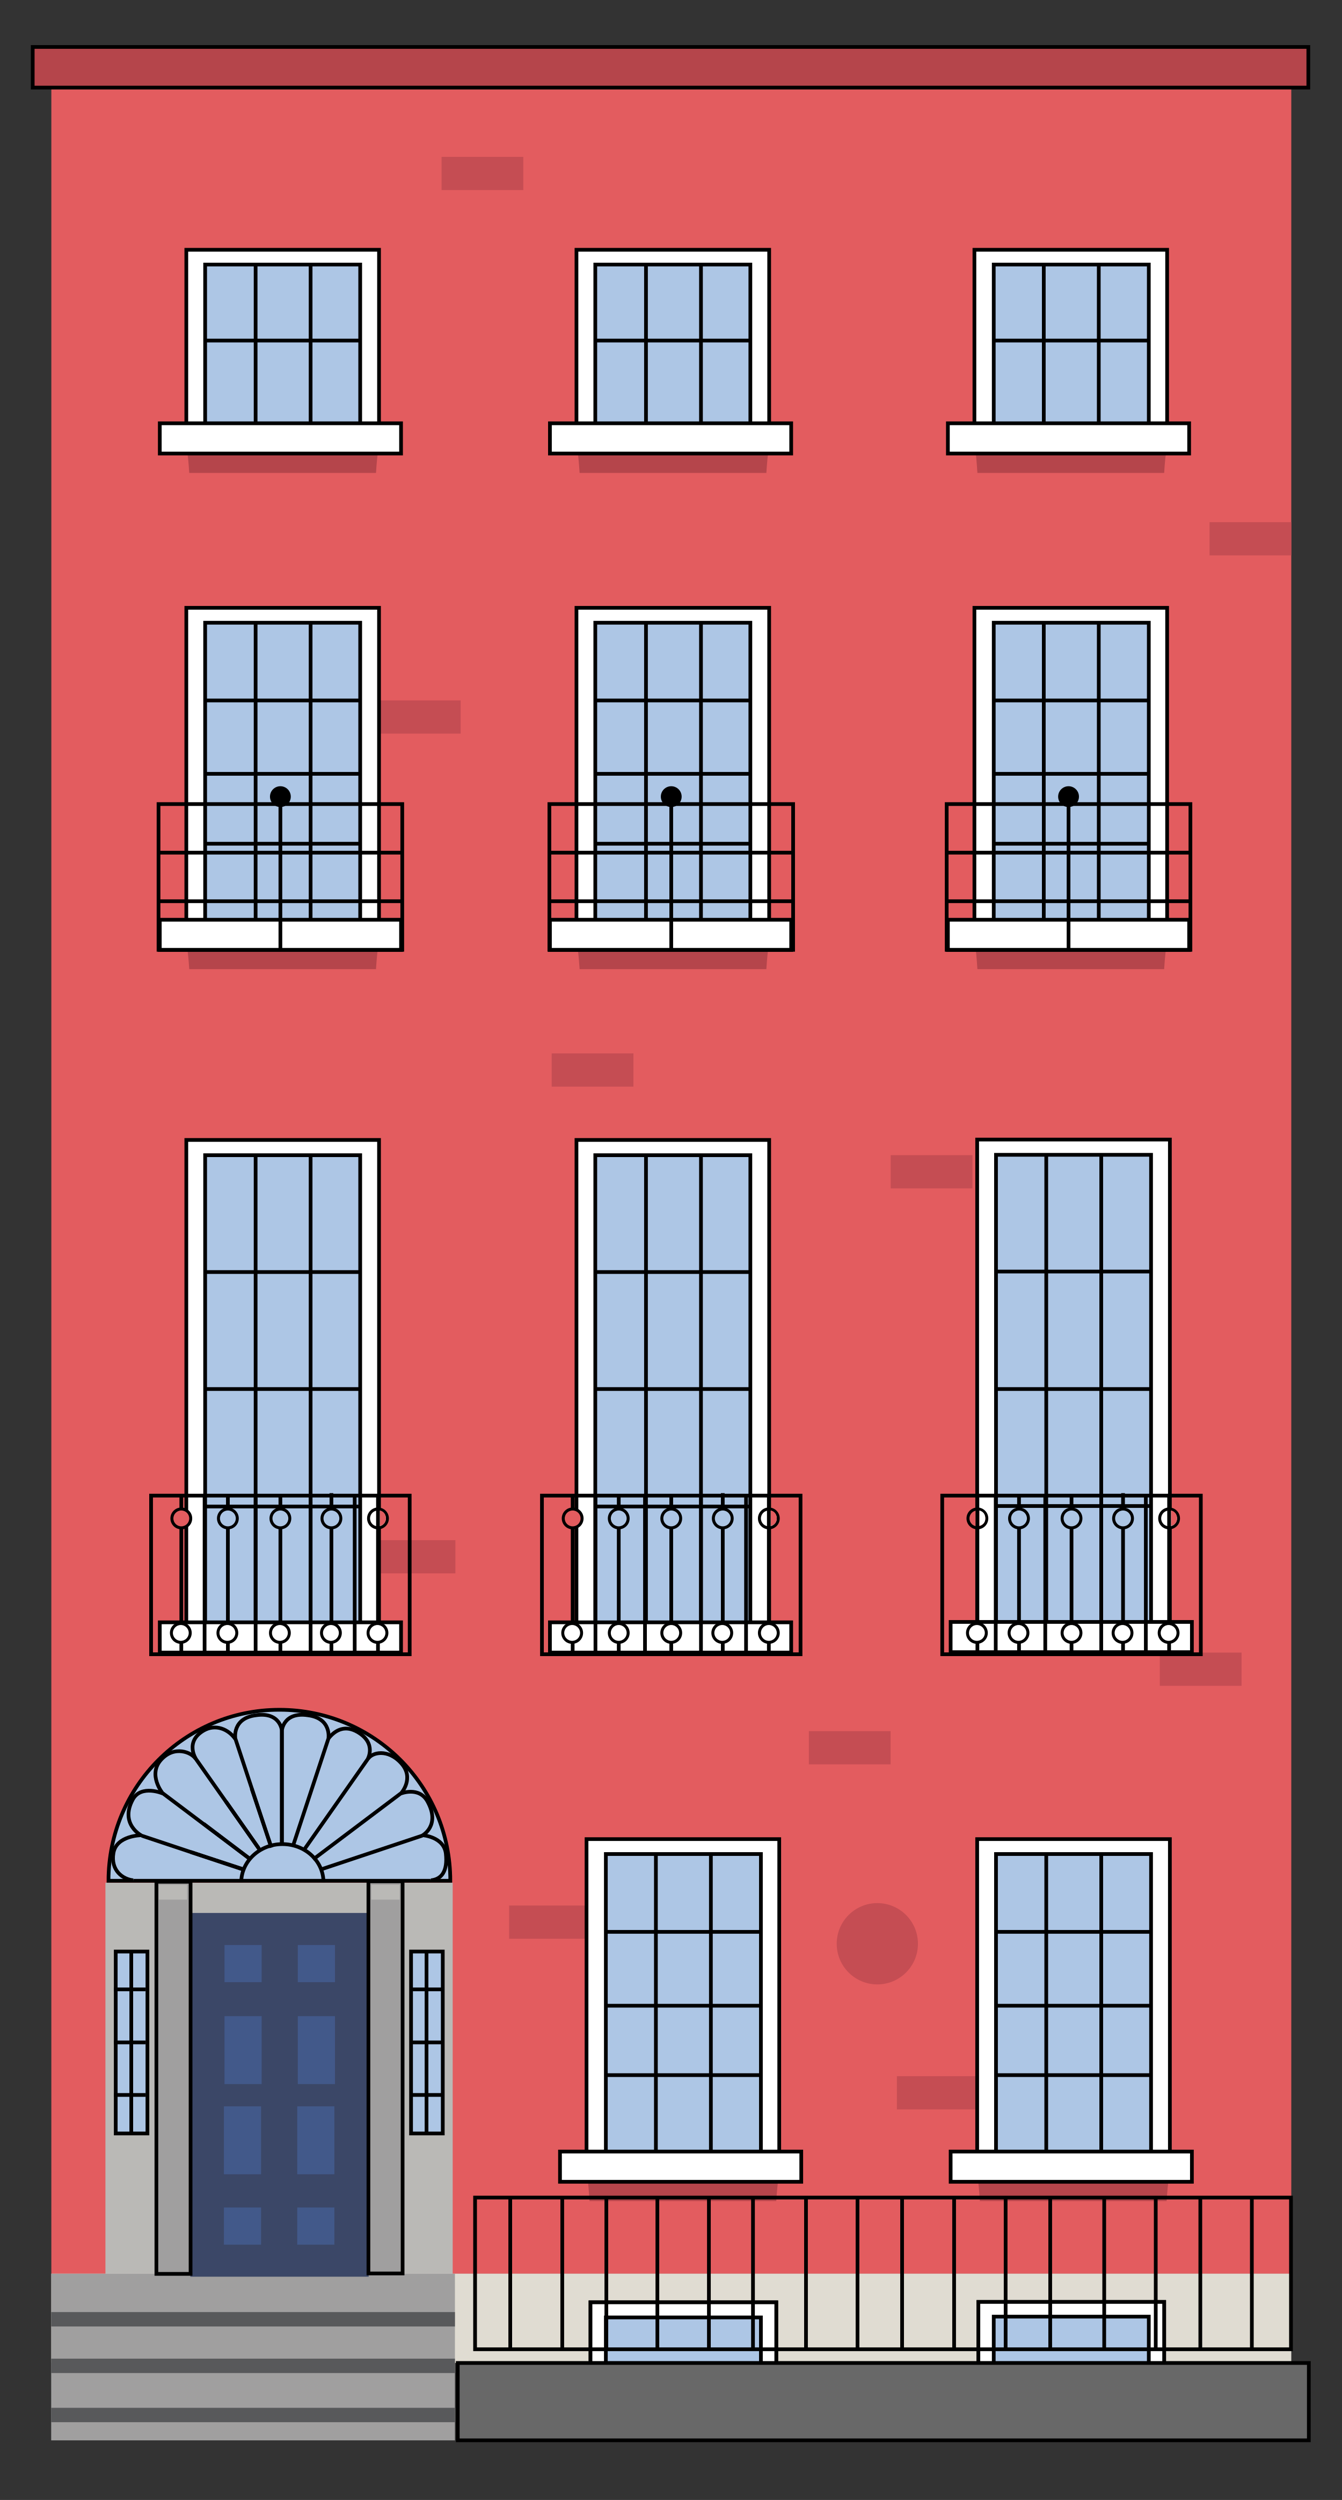 <?xml version="1.0" encoding="utf-8"?>
<!-- Generator: Adobe Illustrator 22.0.0, SVG Export Plug-In . SVG Version: 6.00 Build 0)  -->
<svg version="1.0" id="danielOC" xmlns="http://www.w3.org/2000/svg" xmlns:xlink="http://www.w3.org/1999/xlink" x="0px" y="0px" viewBox="0 0 270.9 504.3" enable-background="new 0 0 270.9 504.3" xml:space="preserve">
<rect x="0" y="0" width="270.9" height="504.3" fill="#333333" stroke="none"/>
<g id="structure">
	
		<rect id="bkgd" x="10.4" y="13.6" transform="matrix(-1 -4.488067e-11 4.488067e-11 -1 271.064 472.278)" fill="#E35C5F" width="250.3" height="445"/>
	<g id="brick">
		
			<rect x="179.7" y="233" transform="matrix(-1 -4.505564e-11 4.505564e-11 -1 376.004 472.725)" fill="#C54D53" width="16.5" height="6.7"/>
		
			<rect x="244.2" y="105.3" transform="matrix(-1 -4.494550e-11 4.494550e-11 -1 504.862 217.332)" fill="#C54D53" width="16.5" height="6.7"/>
		
			<rect x="89.2" y="31.6" transform="matrix(-1 -4.494550e-11 4.494550e-11 -1 194.833 69.941)" fill="#C54D53" width="16.5" height="6.7"/>
		
			<rect x="76.5" y="141.3" transform="matrix(-1 -4.489044e-11 4.489044e-11 -1 169.487 289.288)" fill="#C54D53" width="16.5" height="6.7"/>
		
			<rect x="111.4" y="212.4" transform="matrix(-1 -4.505564e-11 4.505564e-11 -1 239.264 431.596)" fill="#C54D53" width="16.5" height="6.7"/>
		
			<rect x="75.5" y="310.7" transform="matrix(-1 -4.472523e-11 4.472523e-11 -1 167.428 628.087)" fill="#C54D53" width="16.5" height="6.7"/>
		
			<rect x="102.7" y="384.3" transform="matrix(-1 -4.472523e-11 4.472523e-11 -1 221.973 775.388)" fill="#C54D53" width="16.5" height="6.7"/>
		
			<rect x="181" y="418.7" transform="matrix(-1 -4.472523e-11 4.472523e-11 -1 378.545 844.216)" fill="#C54D53" width="16.5" height="6.7"/>
		
			<rect x="163.2" y="349.2" transform="matrix(-1 -4.494550e-11 4.494550e-11 -1 342.979 705.109)" fill="#C54D53" width="16.5" height="6.7"/>
		
			<rect x="234.2" y="333.3" transform="matrix(-1 -4.472523e-11 4.472523e-11 -1 484.824 673.365)" fill="#C54D53" width="16.5" height="6.7"/>
	</g>
	
		<rect id="roof" x="6.5" y="9.6" transform="matrix(-1 -4.490065e-11 4.490065e-11 -1 270.602 27.273)" fill="#B5454B" stroke="#000000" stroke-width="0.75" stroke-miterlimit="10" width="257.5" height="8.2"/>
	<circle fill="#C54D53" cx="177.1" cy="392.1" r="8.2"/>
</g>
<g id="windows">
	<g id="_x34_thWindows">
		<g id="_x34_rightWindow">
			<path fill="#B5454B" d="M197.3,95.4h37.7c0.3-4.8,0.6-4.9,0.6-5.2v-3.8c0-0.2-0.3-0.4-0.6-0.4h-37.7c-0.3,0-0.6,0.2-0.6,0.4v3.8
				C196.8,90.5,197,90.6,197.3,95.4z"/>
			
				<rect x="196.8" y="50.4" transform="matrix(-1 -4.488599e-11 4.488599e-11 -1 432.399 137.387)" fill="#FFFFFF" stroke="#000000" stroke-width="0.75" stroke-miterlimit="10" width="38.9" height="36.6"/>
			
				<rect class="lightOn" x="200.5" y="53.5" transform="matrix(-1 -4.486779e-11 4.486779e-11 -1 432.399 140.467)" fill="#ADC6E5" stroke="#000000" stroke-width="0.75" stroke-miterlimit="10" width="31.3" height="33.6"/>
			
				<rect x="191.4" y="85.4" transform="matrix(-1 -4.489798e-11 4.489798e-11 -1 431.443 176.886)" fill="#FFFFFF" stroke="#000000" stroke-width="0.75" stroke-miterlimit="10" width="48.7" height="6.1"/>
			<line fill="#ADC6E5" stroke="#000000" stroke-width="0.75" stroke-miterlimit="10" x1="231.9" y1="68.7" x2="200.5" y2="68.7"/>
			<line fill="#ADC6E5" stroke="#000000" stroke-width="0.75" stroke-miterlimit="10" x1="221.8" y1="53.5" x2="221.8" y2="85.4"/>
			<line fill="#ADC6E5" stroke="#000000" stroke-width="0.75" stroke-miterlimit="10" x1="210.7" y1="53.5" x2="210.7" y2="85.4"/>
		</g>
		<g id="_x34_middleWindow">
			<path fill="#B5454B" d="M117,95.4h37.7c0.3-4.8,0.6-4.9,0.6-5.2v-3.8c0-0.2-0.3-0.4-0.6-0.4H117c-0.3,0-0.6,0.2-0.6,0.4v3.8
				C116.4,90.5,116.7,90.6,117,95.4z"/>
			
				<rect x="116.4" y="50.4" transform="matrix(-1 -4.490953e-11 4.490953e-11 -1 271.667 137.387)" fill="#FFFFFF" stroke="#000000" stroke-width="0.75" stroke-miterlimit="10" width="38.9" height="36.6"/>
			
				<rect class="lightOn" x="120.2" y="53.5" transform="matrix(-1 -4.486779e-11 4.486779e-11 -1 271.667 140.467)" fill="#ADC6E5" stroke="#000000" stroke-width="0.75" stroke-miterlimit="10" width="31.3" height="33.6"/>
			
				<rect x="111" y="85.4" transform="matrix(-1 -4.487933e-11 4.487933e-11 -1 270.711 176.886)" fill="#FFFFFF" stroke="#000000" stroke-width="0.75" stroke-miterlimit="10" width="48.7" height="6.1"/>
			<line fill="#ADC6E5" stroke="#000000" stroke-width="0.75" stroke-miterlimit="10" x1="151.5" y1="68.7" x2="120.2" y2="68.7"/>
			<line fill="#ADC6E5" stroke="#000000" stroke-width="0.75" stroke-miterlimit="10" x1="141.5" y1="53.5" x2="141.5" y2="85.4"/>
			<line fill="#ADC6E5" stroke="#000000" stroke-width="0.75" stroke-miterlimit="10" x1="130.4" y1="53.5" x2="130.4" y2="85.4"/>
		</g>
		<g id="_x34_leftWindow">
			<path fill="#B5454B" d="M38.2,95.4h37.7c0.3-4.8,0.6-4.9,0.6-5.2v-3.8c0-0.2-0.3-0.4-0.6-0.4H38.2c-0.3,0-0.6,0.2-0.6,0.4v3.8
				C37.6,90.5,37.9,90.6,38.2,95.4z"/>
			
				<rect x="37.6" y="50.4" transform="matrix(-1 -4.490953e-11 4.490953e-11 -1 114.111 137.387)" fill="#FFFFFF" stroke="#000000" stroke-width="0.75" stroke-miterlimit="10" width="38.9" height="36.6"/>
			
				<rect class="lightOn" x="41.4" y="53.5" transform="matrix(-1 -4.486779e-11 4.486779e-11 -1 114.111 140.467)" fill="#ADC6E5" stroke="#000000" stroke-width="0.75" stroke-miterlimit="10" width="31.3" height="33.6"/>
			
				<rect x="32.2" y="85.4" transform="matrix(-1 -4.491664e-11 4.491664e-11 -1 113.155 176.886)" fill="#FFFFFF" stroke="#000000" stroke-width="0.75" stroke-miterlimit="10" width="48.7" height="6.1"/>
			<line fill="#ADC6E5" stroke="#000000" stroke-width="0.75" stroke-miterlimit="10" x1="72.7" y1="68.7" x2="41.4" y2="68.7"/>
			<line fill="#ADC6E5" stroke="#000000" stroke-width="0.75" stroke-miterlimit="10" x1="62.7" y1="53.5" x2="62.7" y2="85.4"/>
			<line fill="#ADC6E5" stroke="#000000" stroke-width="0.75" stroke-miterlimit="10" x1="51.6" y1="53.5" x2="51.6" y2="85.4"/>
		</g>
	</g>
	<g id="_x33_rdWindows">
		<g id="_x33_rightWindow">
			<path fill="#B5454B" d="M197.3,195.5h37.7c0.3-4.8,0.6-4.9,0.6-5.2v-3.8c0-0.2-0.3-0.4-0.6-0.4h-37.7c-0.3,0-0.6,0.2-0.6,0.4v3.8
				C196.8,190.6,197,190.8,197.3,195.5z"/>
			
				<rect x="196.8" y="122.5" transform="matrix(-1 -4.483936e-11 4.483936e-11 -1 432.399 311.11)" fill="#FFFFFF" stroke="#000000" stroke-width="0.75" stroke-miterlimit="10" width="38.9" height="66"/>
			
				<rect class="lightOn" x="200.5" y="125.6" transform="matrix(-1 -4.483848e-11 4.483848e-11 -1 432.399 312.318)" fill="#ADC6E5" stroke="#000000" stroke-width="0.75" stroke-miterlimit="10" width="31.3" height="61.1"/>
			
				<rect x="191.4" y="185.5" transform="matrix(-1 -4.495394e-11 4.495394e-11 -1 431.443 377.135)" fill="#FFFFFF" stroke="#000000" stroke-width="0.75" stroke-miterlimit="10" width="48.7" height="6.1"/>
			
				<line fill="#ADC6E5" stroke="#000000" stroke-width="0.75" stroke-miterlimit="10" x1="231.9" y1="156.1" x2="200.5" y2="156.1"/>
			
				<line fill="#ADC6E5" stroke="#000000" stroke-width="0.75" stroke-miterlimit="10" x1="221.8" y1="125.6" x2="221.8" y2="185.5"/>
			
				<line fill="#ADC6E5" stroke="#000000" stroke-width="0.75" stroke-miterlimit="10" x1="210.7" y1="125.6" x2="210.7" y2="185.5"/>
			
				<line fill="#ADC6E5" stroke="#000000" stroke-width="0.75" stroke-miterlimit="10" x1="231.9" y1="141.3" x2="200.5" y2="141.3"/>
			
				<line fill="#ADC6E5" stroke="#000000" stroke-width="0.75" stroke-miterlimit="10" x1="231.9" y1="170.2" x2="200.5" y2="170.2"/>
		</g>
		<g id="_x33_middleWindow">
			<path fill="#B5454B" d="M117,195.5h37.7c0.3-4.8,0.6-4.9,0.6-5.2v-3.8c0-0.2-0.3-0.4-0.6-0.4H117c-0.3,0-0.6,0.2-0.6,0.4v3.8
				C116.4,190.6,116.7,190.8,117,195.5z"/>
			
				<rect x="116.4" y="122.5" transform="matrix(-1 -4.490953e-11 4.490953e-11 -1 271.667 311.11)" fill="#FFFFFF" stroke="#000000" stroke-width="0.75" stroke-miterlimit="10" width="38.9" height="66"/>
			
				<rect class="lightOn" x="120.2" y="125.6" transform="matrix(-1 -4.492596e-11 4.492596e-11 -1 271.667 312.318)" fill="#ADC6E5" stroke="#000000" stroke-width="0.75" stroke-miterlimit="10" width="31.3" height="61.1"/>
			
				<rect x="111" y="185.5" transform="matrix(-1 -4.486068e-11 4.486068e-11 -1 270.711 377.135)" fill="#FFFFFF" stroke="#000000" stroke-width="0.75" stroke-miterlimit="10" width="48.7" height="6.1"/>
			
				<line fill="#ADC6E5" stroke="#000000" stroke-width="0.75" stroke-miterlimit="10" x1="151.5" y1="156.1" x2="120.2" y2="156.1"/>
			
				<line fill="#ADC6E5" stroke="#000000" stroke-width="0.75" stroke-miterlimit="10" x1="141.5" y1="125.6" x2="141.5" y2="185.5"/>
			
				<line fill="#ADC6E5" stroke="#000000" stroke-width="0.75" stroke-miterlimit="10" x1="130.4" y1="125.6" x2="130.4" y2="185.5"/>
			
				<line fill="#ADC6E5" stroke="#000000" stroke-width="0.75" stroke-miterlimit="10" x1="151.5" y1="141.3" x2="120.2" y2="141.3"/>
			
				<line fill="#ADC6E5" stroke="#000000" stroke-width="0.75" stroke-miterlimit="10" x1="151.5" y1="170.2" x2="120.2" y2="170.2"/>
		</g>
		<g id="_x33_leftWindow">
			<path fill="#B5454B" d="M38.2,195.5h37.7c0.3-4.8,0.6-4.9,0.6-5.2v-3.8c0-0.2-0.3-0.4-0.6-0.4H38.2c-0.3,0-0.6,0.2-0.6,0.4v3.8
				C37.6,190.6,37.9,190.8,38.2,195.5z"/>
			
				<rect x="37.6" y="122.5" transform="matrix(-1 -4.490953e-11 4.490953e-11 -1 114.111 311.11)" fill="#FFFFFF" stroke="#000000" stroke-width="0.75" stroke-miterlimit="10" width="38.9" height="66"/>
			
				<rect class="lightOn" x="41.4" y="125.6" transform="matrix(-1 -4.483848e-11 4.483848e-11 -1 114.111 312.318)" fill="#ADC6E5" stroke="#000000" stroke-width="0.75" stroke-miterlimit="10" width="31.3" height="61.1"/>
			
				<rect x="32.2" y="185.5" transform="matrix(-1 -4.489798e-11 4.489798e-11 -1 113.155 377.135)" fill="#FFFFFF" stroke="#000000" stroke-width="0.75" stroke-miterlimit="10" width="48.7" height="6.1"/>
			<line fill="#ADC6E5" stroke="#000000" stroke-width="0.75" stroke-miterlimit="10" x1="72.7" y1="156.1" x2="41.4" y2="156.1"/>
			<line fill="#ADC6E5" stroke="#000000" stroke-width="0.75" stroke-miterlimit="10" x1="62.7" y1="125.6" x2="62.7" y2="185.5"/>
			<line fill="#ADC6E5" stroke="#000000" stroke-width="0.75" stroke-miterlimit="10" x1="51.6" y1="125.6" x2="51.6" y2="185.5"/>
			<line fill="#ADC6E5" stroke="#000000" stroke-width="0.75" stroke-miterlimit="10" x1="72.7" y1="141.3" x2="41.4" y2="141.3"/>
			<line fill="#ADC6E5" stroke="#000000" stroke-width="0.75" stroke-miterlimit="10" x1="72.7" y1="170.2" x2="41.4" y2="170.2"/>
		</g>
	</g>
	<g id="_x32_ndWindows">
		<g id="_x32_rightWindow">
			
				<rect x="197.2" y="229.9" transform="matrix(-1 -4.483936e-11 4.483936e-11 -1 433.355 557.775)" fill="#FFFFFF" stroke="#000000" stroke-width="0.75" stroke-miterlimit="10" width="38.9" height="98"/>
			
				<rect class="lightOn" x="201" y="233" transform="matrix(-1 -4.492596e-11 4.492596e-11 -1 433.355 560.855)" fill="#ADC6E5" stroke="#000000" stroke-width="0.75" stroke-miterlimit="10" width="31.3" height="94.9"/>
			
				<rect x="191.8" y="327.2" transform="matrix(-1 -4.493529e-11 4.493529e-11 -1 432.399 660.481)" fill="#FFFFFF" stroke="#000000" stroke-width="0.75" stroke-miterlimit="10" width="48.7" height="6.1"/>
			<line fill="#ADC6E5" stroke="#000000" stroke-width="0.75" stroke-miterlimit="10" x1="222.3" y1="233" x2="222.3" y2="327.1"/>
			<line fill="#ADC6E5" stroke="#000000" stroke-width="0.75" stroke-miterlimit="10" x1="211.2" y1="233" x2="211.2" y2="327.1"/>
			<line fill="#ADC6E5" stroke="#000000" stroke-width="0.75" stroke-miterlimit="10" x1="232.3" y1="280.2" x2="201" y2="280.2"/>
			<line fill="#ADC6E5" stroke="#000000" stroke-width="0.75" stroke-miterlimit="10" x1="232.3" y1="256.5" x2="201" y2="256.5"/>
			<line fill="#ADC6E5" stroke="#000000" stroke-width="0.75" stroke-miterlimit="10" x1="232.3" y1="303.8" x2="201" y2="303.8"/>
		</g>
		<g id="_x32_middleWindow">
			
				<rect x="116.4" y="230" transform="matrix(-1 -4.483936e-11 4.483936e-11 -1 271.667 557.952)" fill="#FFFFFF" stroke="#000000" stroke-width="0.75" stroke-miterlimit="10" width="38.9" height="98"/>
			
				<rect class="lightOn" x="120.2" y="233.1" transform="matrix(-1 -4.504187e-11 4.504187e-11 -1 271.667 561.033)" fill="#ADC6E5" stroke="#000000" stroke-width="0.75" stroke-miterlimit="10" width="31.3" height="94.9"/>
			
				<rect x="111" y="327.3" transform="matrix(-1 -4.486068e-11 4.486068e-11 -1 270.711 660.659)" fill="#FFFFFF" stroke="#000000" stroke-width="0.75" stroke-miterlimit="10" width="48.7" height="6.1"/>
			
				<line fill="#ADC6E5" stroke="#000000" stroke-width="0.75" stroke-miterlimit="10" x1="141.5" y1="233.1" x2="141.5" y2="327.2"/>
			
				<line fill="#ADC6E5" stroke="#000000" stroke-width="0.75" stroke-miterlimit="10" x1="130.4" y1="233.1" x2="130.4" y2="327.2"/>
			
				<line fill="#ADC6E5" stroke="#000000" stroke-width="0.75" stroke-miterlimit="10" x1="151.5" y1="280.2" x2="120.2" y2="280.2"/>
			
				<line fill="#ADC6E5" stroke="#000000" stroke-width="0.75" stroke-miterlimit="10" x1="151.5" y1="256.6" x2="120.2" y2="256.6"/>
			
				<line fill="#ADC6E5" stroke="#000000" stroke-width="0.75" stroke-miterlimit="10" x1="151.5" y1="303.9" x2="120.2" y2="303.9"/>
		</g>
		<g id="_x32_leftWindow">
			<g>
				
					<rect x="37.6" y="230" transform="matrix(-1 -4.493262e-11 4.493262e-11 -1 114.111 557.952)" fill="#FFFFFF" stroke="#000000" stroke-width="0.75" stroke-miterlimit="10" width="38.9" height="98"/>
				
					<rect class="lightOn" x="41.4" y="233.1" transform="matrix(-1 -4.480961e-11 4.480961e-11 -1 114.111 561.033)" fill="#ADC6E5" stroke="#000000" stroke-width="0.75" stroke-miterlimit="10" width="31.3" height="94.9"/>
				
					<rect x="32.2" y="327.3" transform="matrix(-1 -4.486068e-11 4.486068e-11 -1 113.155 660.659)" fill="#FFFFFF" stroke="#000000" stroke-width="0.75" stroke-miterlimit="10" width="48.7" height="6.1"/>
			</g>
			<line fill="#ADC6E5" stroke="#000000" stroke-width="0.75" stroke-miterlimit="10" x1="62.7" y1="233.1" x2="62.7" y2="327.2"/>
			<line fill="#ADC6E5" stroke="#000000" stroke-width="0.75" stroke-miterlimit="10" x1="51.6" y1="233.1" x2="51.6" y2="327.2"/>
			<line fill="#ADC6E5" stroke="#000000" stroke-width="0.75" stroke-miterlimit="10" x1="72.7" y1="280.2" x2="41.4" y2="280.2"/>
			<line fill="#ADC6E5" stroke="#000000" stroke-width="0.75" stroke-miterlimit="10" x1="72.7" y1="256.6" x2="41.4" y2="256.6"/>
			<line fill="#ADC6E5" stroke="#000000" stroke-width="0.75" stroke-miterlimit="10" x1="72.7" y1="303.9" x2="41.4" y2="303.9"/>
		</g>
	</g>
	<g id="_x31_stWindows">
		<g id="_x31_rightWindow">
			<g>
				<g>
					<path fill="#B5454B" d="M197.8,444h37.7c0.3-4.8,0.6-4.9,0.6-5.2V435c0-0.2-0.3-0.4-0.6-0.4h-37.7c-0.3,0-0.6,0.2-0.6,0.4v3.8
						C197.2,439,197.5,439.2,197.8,444z"/>
					
						<rect x="197.2" y="371" transform="matrix(-1 -4.493262e-11 4.493262e-11 -1 433.355 807.992)" fill="#FFFFFF" stroke="#000000" stroke-width="0.75" stroke-miterlimit="10" width="38.9" height="66"/>
					
						<rect class="lightOn" x="201" y="374.1" transform="matrix(-1 -4.480961e-11 4.480961e-11 -1 433.355 809.2)" fill="#ADC6E5" stroke="#000000" stroke-width="0.75" stroke-miterlimit="10" width="31.3" height="61.1"/>
					
						<rect x="191.8" y="433.9" transform="matrix(-1 -4.486068e-11 4.486068e-11 -1 432.399 874.017)" fill="#FFFFFF" stroke="#000000" stroke-width="0.75" stroke-miterlimit="10" width="48.7" height="6.1"/>
				</g>
				<line fill="#ADC6E5" stroke="#000000" stroke-width="0.75" stroke-miterlimit="10" x1="232.3" y1="404.6" x2="201" y2="404.6"/>
				
					<line fill="#ADC6E5" stroke="#000000" stroke-width="0.75" stroke-miterlimit="10" x1="222.3" y1="374.1" x2="222.3" y2="433.9"/>
				
					<line fill="#ADC6E5" stroke="#000000" stroke-width="0.75" stroke-miterlimit="10" x1="211.2" y1="374.1" x2="211.2" y2="433.9"/>
			</g>
			<line fill="#ADC6E5" stroke="#000000" stroke-width="0.75" stroke-miterlimit="10" x1="232.3" y1="389.7" x2="201" y2="389.7"/>
			<line fill="#ADC6E5" stroke="#000000" stroke-width="0.75" stroke-miterlimit="10" x1="232.3" y1="418.6" x2="201" y2="418.6"/>
		</g>
		<g id="_x31_leftWindow">
			<path fill="#B5454B" d="M119,444h37.7c0.3-4.8,0.6-4.9,0.6-5.2V435c0-0.2-0.3-0.4-0.6-0.4H119c-0.3,0-0.6,0.2-0.6,0.4v3.8
				C118.5,439,118.7,439.2,119,444z"/>
			
				<rect x="118.5" y="371" transform="matrix(-1 -4.493262e-11 4.493262e-11 -1 275.799 807.992)" fill="#FFFFFF" stroke="#000000" stroke-width="0.75" stroke-miterlimit="10" width="38.9" height="66"/>
			
				<rect class="lightOn" x="122.2" y="374.1" transform="matrix(-1 -4.480961e-11 4.480961e-11 -1 275.799 809.2)" fill="#ADC6E5" stroke="#000000" stroke-width="0.75" stroke-miterlimit="10" width="31.3" height="61.1"/>
			
				<rect x="113.1" y="433.9" transform="matrix(-1 -4.486068e-11 4.486068e-11 -1 274.843 874.017)" fill="#FFFFFF" stroke="#000000" stroke-width="0.75" stroke-miterlimit="10" width="48.7" height="6.1"/>
			
				<line fill="#ADC6E5" stroke="#000000" stroke-width="0.75" stroke-miterlimit="10" x1="153.6" y1="404.6" x2="122.2" y2="404.6"/>
			
				<line fill="#ADC6E5" stroke="#000000" stroke-width="0.75" stroke-miterlimit="10" x1="143.5" y1="374.1" x2="143.5" y2="433.9"/>
			
				<line fill="#ADC6E5" stroke="#000000" stroke-width="0.75" stroke-miterlimit="10" x1="132.4" y1="374.1" x2="132.4" y2="433.9"/>
			
				<line fill="#ADC6E5" stroke="#000000" stroke-width="0.75" stroke-miterlimit="10" x1="153.6" y1="389.7" x2="122.2" y2="389.7"/>
			
				<line fill="#ADC6E5" stroke="#000000" stroke-width="0.75" stroke-miterlimit="10" x1="153.6" y1="418.6" x2="122.2" y2="418.6"/>
		</g>
	</g>
</g>
<g id="bottomArea">
	
		<rect x="10.4" y="458.6" transform="matrix(-1 -4.489532e-11 4.489532e-11 -1 271.064 935.25)" fill="#E0DCD2" width="250.3" height="18"/>
	<g id="stairs">
		
			<rect x="10.4" y="458.6" transform="matrix(-1 -4.491220e-11 4.491220e-11 -1 102.232 950.877)" fill="#A09F9F" width="81.5" height="33.6"/>
		
			<rect x="10.4" y="466.3" transform="matrix(-1 -4.487045e-11 4.487045e-11 -1 102.237 935.601)" fill="#58595B" width="81.5" height="2.9"/>
		
			<rect x="10.4" y="475.8" transform="matrix(-1 -4.486779e-11 4.486779e-11 -1 102.232 954.495)" fill="#58595B" width="81.5" height="2.9"/>
		
			<rect x="10.4" y="485.8" transform="matrix(-1 -4.491220e-11 4.491220e-11 -1 102.232 974.411)" fill="#58595B" width="81.5" height="2.9"/>
	</g>
	<g id="basementWindow2">
		
			<rect x="197.4" y="464.4" transform="matrix(-1 -4.486157e-11 4.486157e-11 -1 432.399 941.552)" fill="#FFFFFF" stroke="#000000" stroke-width="0.75" stroke-miterlimit="10" width="37.5" height="12.8"/>
		
			<rect x="200.5" y="467.4" transform="matrix(-1 -4.492596e-11 4.492596e-11 -1 432.399 947.217)" fill="#ADC6E5" stroke="#000000" stroke-width="0.75" stroke-miterlimit="10" width="31.3" height="12.5"/>
		
			<rect x="197.4" y="464.4" transform="matrix(-1 -4.486157e-11 4.486157e-11 -1 432.399 941.552)" fill="#FFFFFF" stroke="#000000" stroke-width="0.75" stroke-miterlimit="10" width="37.5" height="12.8"/>
		
			<rect x="200.5" y="467.4" transform="matrix(-1 -4.492596e-11 4.492596e-11 -1 432.399 947.217)" fill="#ADC6E5" stroke="#000000" stroke-width="0.75" stroke-miterlimit="10" width="31.3" height="12.5"/>
	</g>
	<g id="basmentWindow1">
		
			<rect x="119.1" y="464.4" transform="matrix(-1 -4.495838e-11 4.495838e-11 -1 275.799 941.732)" fill="#FFFFFF" stroke="#000000" stroke-width="0.75" stroke-miterlimit="10" width="37.5" height="12.9"/>
		
			<rect x="122.2" y="467.4" transform="matrix(-1 -4.492596e-11 4.492596e-11 -1 275.799 947.478)" fill="#ADC6E5" stroke="#000000" stroke-width="0.75" stroke-miterlimit="10" width="31.3" height="12.6"/>
		
			<rect x="119.1" y="464.4" transform="matrix(-1 -4.495838e-11 4.495838e-11 -1 275.799 941.732)" fill="#FFFFFF" stroke="#000000" stroke-width="0.75" stroke-miterlimit="10" width="37.5" height="12.9"/>
		
			<rect x="122.2" y="467.4" transform="matrix(-1 -4.492596e-11 4.492596e-11 -1 275.799 947.478)" fill="#ADC6E5" stroke="#000000" stroke-width="0.75" stroke-miterlimit="10" width="31.3" height="12.6"/>
	</g>
	
		<rect x="92.3" y="476.6" transform="matrix(-1 -4.490953e-11 4.490953e-11 -1 356.505 968.868)" fill="#686868" stroke="#000000" stroke-width="0.75" stroke-miterlimit="10" width="171.8" height="15.6"/>
	<g id="fence">
		<polygon fill="none" stroke="#000000" stroke-width="0.75" stroke-miterlimit="10" points="95.9,473.9 260.6,473.9 260.6,443.3 
			255.9,443.3 95.9,443.3 		"/>
		<line fill="none" stroke="#000000" stroke-width="0.75" stroke-miterlimit="10" x1="252.7" y1="473.9" x2="252.7" y2="443.3"/>
		<line fill="none" stroke="#000000" stroke-width="0.75" stroke-miterlimit="10" x1="242.3" y1="473.9" x2="242.3" y2="443.3"/>
		<line fill="none" stroke="#000000" stroke-width="0.75" stroke-miterlimit="10" x1="233.3" y1="473.9" x2="233.3" y2="443.3"/>
		<line fill="none" stroke="#000000" stroke-width="0.75" stroke-miterlimit="10" x1="222.9" y1="473.9" x2="222.9" y2="443.3"/>
		<line fill="none" stroke="#000000" stroke-width="0.75" stroke-miterlimit="10" x1="212" y1="473.9" x2="212" y2="443.3"/>
		<line fill="none" stroke="#000000" stroke-width="0.75" stroke-miterlimit="10" x1="203" y1="473.9" x2="203" y2="443.3"/>
		<line fill="none" stroke="#000000" stroke-width="0.75" stroke-miterlimit="10" x1="192.6" y1="473.9" x2="192.6" y2="443.3"/>
		<line fill="none" stroke="#000000" stroke-width="0.75" stroke-miterlimit="10" x1="182.1" y1="474" x2="182.1" y2="443.3"/>
		<line fill="none" stroke="#000000" stroke-width="0.75" stroke-miterlimit="10" x1="173.1" y1="474" x2="173.1" y2="443.3"/>
		<line fill="none" stroke="#000000" stroke-width="0.75" stroke-miterlimit="10" x1="162.7" y1="474" x2="162.7" y2="443.3"/>
		<line fill="none" stroke="#000000" stroke-width="0.75" stroke-miterlimit="10" x1="152" y1="474" x2="152" y2="443.3"/>
		<line fill="none" stroke="#000000" stroke-width="0.75" stroke-miterlimit="10" x1="143.1" y1="474" x2="143.1" y2="443.3"/>
		<line fill="none" stroke="#000000" stroke-width="0.75" stroke-miterlimit="10" x1="132.7" y1="474" x2="132.7" y2="443.3"/>
		<line fill="none" stroke="#000000" stroke-width="0.75" stroke-miterlimit="10" x1="122.4" y1="473.9" x2="122.4" y2="443.3"/>
		<line fill="none" stroke="#000000" stroke-width="0.75" stroke-miterlimit="10" x1="113.5" y1="473.9" x2="113.5" y2="443.3"/>
		<line fill="none" stroke="#000000" stroke-width="0.75" stroke-miterlimit="10" x1="103" y1="473.9" x2="103" y2="443.3"/>
	</g>
</g>
<g id="door">
	<g id="doorFrame_2_">
		<g>
			
				<rect id="doorBkgd_2_" x="21.4" y="379.7" transform="matrix(-1 -4.496637e-11 4.496637e-11 -1 112.782 838.385)" fill="#BAB9B6" width="70.1" height="78.9"/>
			<g id="greenDOor_2_">
				
					<rect x="38.4" y="386" transform="matrix(-1 -4.490731e-11 4.490731e-11 -1 112.82 845.263)" fill="#3B4767" width="36" height="73.4"/>
				
					<rect x="60" y="392.4" transform="matrix(-1 -4.484647e-11 4.484647e-11 -1 127.619 792.251)" fill="#42598A" width="7.5" height="7.5"/>
				
					<rect x="45.2" y="392.4" transform="matrix(-1 -4.484647e-11 4.484647e-11 -1 98.021 792.251)" fill="#42598A" width="7.5" height="7.5"/>
				
					<rect x="60" y="406.6" transform="matrix(-1 -4.436419e-11 4.436419e-11 -1 127.619 827.005)" fill="#42598A" width="7.5" height="13.7"/>
				
					<rect x="45.2" y="406.6" transform="matrix(-1 -4.436419e-11 4.436419e-11 -1 98.021 827.005)" fill="#42598A" width="7.5" height="13.7"/>
				<rect x="45.2" y="445.3" fill="#42598A" width="7.5" height="7.5"/>
				<rect x="60" y="445.3" fill="#42598A" width="7.5" height="7.5"/>
				<rect x="45.2" y="424.9" fill="#42598A" width="7.5" height="13.7"/>
				<rect x="60" y="424.9" fill="#42598A" width="7.5" height="13.7"/>
			</g>
			<g id="doorWindow_x5F_L_2_">
				
					<rect x="82.9" y="393.6" transform="matrix(-1 -4.506407e-11 4.506407e-11 -1 172.277 823.97)" fill="#ADC6E5" stroke="#000000" stroke-width="0.75" stroke-miterlimit="10" width="6.4" height="36.7"/>
				<line fill="none" stroke="#000000" stroke-width="0.75" stroke-miterlimit="10" x1="86.1" y1="393.6" x2="86.1" y2="430.3"/>
				<line fill="none" stroke="#000000" stroke-width="0.75" stroke-miterlimit="10" x1="89.3" y1="401.3" x2="82.9" y2="401.3"/>
				<line fill="none" stroke="#000000" stroke-width="0.75" stroke-miterlimit="10" x1="89.3" y1="412" x2="82.9" y2="412"/>
				<line fill="none" stroke="#000000" stroke-width="0.75" stroke-miterlimit="10" x1="89.3" y1="422.6" x2="82.9" y2="422.6"/>
			</g>
			<g id="doorWindow_x5F_R_2_">
				
					<rect x="23.3" y="393.6" transform="matrix(-1 -4.506407e-11 4.506407e-11 -1 53.061 823.97)" fill="#ADC6E5" stroke="#000000" stroke-width="0.75" stroke-miterlimit="10" width="6.4" height="36.7"/>
				<line fill="none" stroke="#000000" stroke-width="0.75" stroke-miterlimit="10" x1="26.5" y1="393.6" x2="26.5" y2="430.3"/>
				<line fill="none" stroke="#000000" stroke-width="0.75" stroke-miterlimit="10" x1="29.4" y1="401.3" x2="23" y2="401.3"/>
				<line fill="none" stroke="#000000" stroke-width="0.75" stroke-miterlimit="10" x1="29.4" y1="412" x2="23" y2="412"/>
				<line fill="none" stroke="#000000" stroke-width="0.75" stroke-miterlimit="10" x1="29.4" y1="422.6" x2="23" y2="422.6"/>
			</g>
		</g>
		<g id="doorPillar_2_">
			
				<rect x="38.4" y="379.8" transform="matrix(-1 -4.498281e-11 4.498281e-11 -1 112.921 765.69)" fill="#BAB9B6" width="36.1" height="6"/>
			
				<rect x="74.4" y="379.6" transform="matrix(-1 -4.493795e-11 4.493795e-11 -1 155.67 838.208)" fill="#A09F9F" stroke="#000000" stroke-width="0.75" stroke-miterlimit="10" width="6.9" height="79.1"/>
			
				<rect x="75" y="380.2" transform="matrix(-1 -4.436019e-11 4.436019e-11 -1 155.668 763.4)" fill="#BAB9B6" width="5.7" height="3"/>
			
				<rect x="31.5" y="379.6" transform="matrix(-1 -4.493795e-11 4.493795e-11 -1 69.97 838.295)" fill="#A09F9F" stroke="#000000" stroke-width="0.75" stroke-miterlimit="10" width="6.9" height="79.1"/>
			
				<rect x="32.2" y="380.2" transform="matrix(-1 -4.500323e-11 4.500323e-11 -1 69.97 763.4)" fill="#BAB9B6" width="5.7" height="3"/>
		</g>
	</g>
	<g id="doorWindow_2_">
		<line fill="#BAB9B6" x1="90.9" y1="379.7" x2="21.9" y2="379.7"/>
		<path fill="#ADC6E5" stroke="#000000" stroke-width="0.75" stroke-miterlimit="10" d="M21.9,379.4c0-19,15.4-34.5,34.5-34.5
			s34.5,15.4,34.5,34.5H21.9z"/>
		<path fill="none" stroke="#000000" stroke-width="0.75" stroke-miterlimit="10" d="M65.3,379.7c0-4.3-3.7-7.7-8.3-7.7
			s-8.3,3.5-8.3,7.7"/>
		<path fill="none" stroke="#000000" stroke-width="0.75" stroke-miterlimit="10" d="M56.9,371.9v-22.8c0,0,0.3-3.8,5.2-3.1
			c4.9,0.6,4.2,4.7,4.2,4.7l-7.1,21.5"/>
		<line fill="none" stroke="#000000" stroke-width="0.75" stroke-miterlimit="10" x1="54.8" y1="372.7" x2="50.8" y2="360.8"/>
		<line fill="none" stroke="#000000" stroke-width="0.75" stroke-miterlimit="10" x1="52.6" y1="373.4" x2="45.6" y2="363.4"/>
		<line fill="none" stroke="#000000" stroke-width="0.75" stroke-miterlimit="10" x1="50.6" y1="375.1" x2="41.1" y2="367.9"/>
		<line fill="none" stroke="#000000" stroke-width="0.75" stroke-miterlimit="10" x1="49.5" y1="377.2" x2="38.5" y2="373.6"/>
		<path fill="none" stroke="#000000" stroke-width="0.75" stroke-miterlimit="10" d="M61.2,373.4l13-18.5c0,0,1.9-3.2-2-5.5
			c-2.4-1.4-4.4-0.6-5.9,1.3"/>
		<path fill="none" stroke="#000000" stroke-width="0.75" stroke-miterlimit="10" d="M63.2,375.1l17.8-13.4c0,0,2.7-3,0-6
			c-2.7-3-5.9-2.2-6.7-0.9"/>
		<path fill="none" stroke="#000000" stroke-width="0.75" stroke-miterlimit="10" d="M64.8,377.1l20.4-6.8c0,0,3.8-2,1.1-6.9
			c-1.7-3.1-5.4-1.6-5.4-1.6"/>
		<path fill="none" stroke="#000000" stroke-width="0.75" stroke-miterlimit="10" d="M56.9,371.9v-22.8c0,0-0.3-3.8-5.2-3.1
			c-4.9,0.6-4.2,4.7-4.2,4.7l7.1,21.5"/>
		<path fill="none" stroke="#000000" stroke-width="0.75" stroke-miterlimit="10" d="M52.2,372.8l-12.6-17.9c0,0-2.4-3.5,1.5-5.8
			c2.4-1.4,5-0.3,6.4,1.7"/>
		<path fill="none" stroke="#000000" stroke-width="0.75" stroke-miterlimit="10" d="M50.6,375.1l-17.8-13.4c0,0-3-3.7-0.3-6.7
			c2.7-3,6.2-1.5,7-0.2"/>
		<path fill="none" stroke="#000000" stroke-width="0.75" stroke-miterlimit="10" d="M49,377.1l-20.4-6.8c0,0-4.5-2.3-1.8-7.3
			c1.7-3.1,6.1-1.2,6.1-1.2"/>
		<path fill="#ADC6E5" stroke="#000000" stroke-width="0.75" stroke-miterlimit="10" d="M85.3,370.2c0,0,4.3,0.3,4.7,3.7
			c0.4,3.6-0.9,5.2-3,5.4"/>
		<path fill="#ADC6E5" stroke="#000000" stroke-width="0.75" stroke-miterlimit="10" d="M28.6,370.2c0,0-5.1,0-5.7,3.6
			c-0.6,3.5,1.9,5.3,4,5.5"/>
	</g>
</g>
<g id="balcony">
	<g id="_x33_">
		<rect x="190.2" y="301.7" fill="none" stroke="#000000" stroke-width="0.75" stroke-miterlimit="10" width="52.2" height="32"/>
		<line fill="none" stroke="#000000" stroke-width="0.75" stroke-miterlimit="10" x1="197.3" y1="301.9" x2="197.3" y2="333.7"/>
		<line fill="none" stroke="#000000" stroke-width="0.75" stroke-miterlimit="10" x1="201" y1="301.7" x2="201" y2="333.3"/>
		<line fill="none" stroke="#000000" stroke-width="0.75" stroke-miterlimit="10" x1="205.7" y1="301.9" x2="205.7" y2="333.7"/>
		<line fill="none" stroke="#000000" stroke-width="0.75" stroke-miterlimit="10" x1="211" y1="301.7" x2="211" y2="333.3"/>
		<line fill="none" stroke="#000000" stroke-width="0.75" stroke-miterlimit="10" x1="216.3" y1="301.9" x2="216.3" y2="333.7"/>
		<line fill="none" stroke="#000000" stroke-width="0.75" stroke-miterlimit="10" x1="222.3" y1="302" x2="222.3" y2="333.5"/>
		<line fill="none" stroke="#000000" stroke-width="0.75" stroke-miterlimit="10" x1="226.7" y1="301.2" x2="226.7" y2="333.1"/>
		<line fill="none" stroke="#000000" stroke-width="0.75" stroke-miterlimit="10" x1="231.3" y1="301.7" x2="231.3" y2="333.3"/>
		<line fill="none" stroke="#000000" stroke-width="0.75" stroke-miterlimit="10" x1="236" y1="301.9" x2="236" y2="333.7"/>
		<g>
			<circle cx="197.3" cy="306.3" r="2.2"/>
			<circle fill="#E35C5F" cx="197.3" cy="306.3" r="1.6"/>
		</g>
		<g>
			<circle cx="205.7" cy="306.3" r="2.2"/>
			<circle fill="#ADC6E5" cx="205.7" cy="306.3" r="1.6"/>
		</g>
		<g>
			<circle cx="216.3" cy="306.3" r="2.2"/>
			<circle fill="#ADC6E5" cx="216.3" cy="306.3" r="1.6"/>
		</g>
		<g>
			<circle cx="226.7" cy="306.3" r="2.2"/>
			<circle fill="#ADC6E5" cx="226.7" cy="306.3" r="1.6"/>
		</g>
		<g>
			<circle cx="236" cy="306.3" r="2.2"/>
			<circle fill="#FFFFFF" cx="236" cy="306.3" r="1.6"/>
		</g>
		<g>
			<circle cx="197.2" cy="329.4" r="2.2"/>
			<circle fill="#FFFFFF" cx="197.2" cy="329.4" r="1.6"/>
		</g>
		<g>
			<circle cx="205.6" cy="329.4" r="2.2"/>
			<circle fill="#FFFFFF" cx="205.6" cy="329.4" r="1.6"/>
		</g>
		<g>
			<circle cx="216.3" cy="329.4" r="2.2"/>
			<circle fill="#FFFFFF" cx="216.3" cy="329.4" r="1.6"/>
		</g>
		<g>
			<circle cx="226.6" cy="329.4" r="2.2"/>
			<circle fill="#FFFFFF" cx="226.6" cy="329.4" r="1.6"/>
		</g>
		<g>
			<circle cx="235.9" cy="329.4" r="2.2"/>
			<circle fill="#FFFFFF" cx="235.9" cy="329.4" r="1.6"/>
		</g>
		<path fill="#E35C5F" d="M236.4,304.7v3.1c0,0,1.2-0.2,1.2-1.5C237.6,304.9,236.4,304.7,236.4,304.7"/>
		<path fill="#FFFFFF" d="M197.7,304.7v3.1c0,0,1.2-0.2,1.2-1.5C198.9,304.9,197.7,304.7,197.7,304.7"/>
		<line fill="none" stroke="#000000" stroke-width="0.75" stroke-miterlimit="10" x1="236" y1="304.1" x2="236" y2="308.5"/>
		<line fill="none" stroke="#000000" stroke-width="0.75" stroke-miterlimit="10" x1="197.3" y1="304.1" x2="197.3" y2="308.5"/>
	</g>
	<g id="_x32_">
		<g>
			<rect x="109.4" y="301.7" fill="none" stroke="#000000" stroke-width="0.75" stroke-miterlimit="10" width="52.2" height="32"/>
			<line fill="none" stroke="#000000" stroke-width="0.75" stroke-miterlimit="10" x1="115.6" y1="301.9" x2="115.6" y2="333.7"/>
			<line fill="none" stroke="#000000" stroke-width="0.75" stroke-miterlimit="10" x1="120.2" y1="301.7" x2="120.2" y2="333.3"/>
			<line fill="none" stroke="#000000" stroke-width="0.75" stroke-miterlimit="10" x1="124.9" y1="301.9" x2="124.9" y2="333.7"/>
			<line fill="none" stroke="#000000" stroke-width="0.75" stroke-miterlimit="10" x1="130.2" y1="301.7" x2="130.2" y2="333.3"/>
			<line fill="none" stroke="#000000" stroke-width="0.75" stroke-miterlimit="10" x1="135.5" y1="301.9" x2="135.5" y2="333.7"/>
			<line fill="none" stroke="#000000" stroke-width="0.75" stroke-miterlimit="10" x1="141.5" y1="302.1" x2="141.5" y2="333.7"/>
			<line fill="none" stroke="#000000" stroke-width="0.75" stroke-miterlimit="10" x1="145.9" y1="301.2" x2="145.9" y2="333.1"/>
			<line fill="none" stroke="#000000" stroke-width="0.75" stroke-miterlimit="10" x1="150.6" y1="301.7" x2="150.6" y2="333.3"/>
			<line fill="none" stroke="#000000" stroke-width="0.75" stroke-miterlimit="10" x1="155.2" y1="301.9" x2="155.2" y2="333.7"/>
			<g>
				<circle cx="115.6" cy="306.3" r="2.2"/>
				<circle fill="#E35C5F" cx="115.6" cy="306.3" r="1.6"/>
			</g>
			<g>
				<circle cx="124.9" cy="306.3" r="2.2"/>
				<circle fill="#ADC6E5" cx="124.9" cy="306.3" r="1.6"/>
			</g>
			<g>
				<circle cx="135.5" cy="306.3" r="2.2"/>
				<circle fill="#ADC6E5" cx="135.5" cy="306.3" r="1.6"/>
			</g>
			<g>
				<circle cx="145.9" cy="306.3" r="2.2"/>
				<circle fill="#ADC6E5" cx="145.9" cy="306.3" r="1.6"/>
			</g>
			<g>
				<circle cx="155.2" cy="306.3" r="2.2"/>
				<circle fill="#FFFFFF" cx="155.2" cy="306.3" r="1.6"/>
			</g>
			<g>
				<circle cx="115.5" cy="329.4" r="2.2"/>
				<circle fill="#FFFFFF" cx="115.5" cy="329.4" r="1.6"/>
			</g>
			<g>
				<circle cx="124.9" cy="329.4" r="2.2"/>
				<circle fill="#FFFFFF" cx="124.9" cy="329.4" r="1.6"/>
			</g>
			<g>
				<circle cx="135.5" cy="329.4" r="2.2"/>
				<circle fill="#FFFFFF" cx="135.5" cy="329.4" r="1.6"/>
			</g>
			<g>
				<circle cx="145.8" cy="329.4" r="2.2"/>
				<circle fill="#FFFFFF" cx="145.8" cy="329.4" r="1.6"/>
			</g>
			<g>
				<circle cx="155.2" cy="329.4" r="2.2"/>
				<circle fill="#FFFFFF" cx="155.2" cy="329.4" r="1.6"/>
			</g>
		</g>
		<path fill="#E35C5F" d="M155.6,304.7v3.1c0,0,1.2-0.2,1.2-1.5C156.8,304.9,155.6,304.7,155.6,304.7"/>
		<line fill="none" stroke="#000000" stroke-width="0.75" stroke-miterlimit="10" x1="155.2" y1="304.1" x2="155.2" y2="308.5"/>
	</g>
	<g id="_x31_">
		<g>
			<rect x="30.5" y="301.7" fill="none" stroke="#000000" stroke-width="0.75" stroke-miterlimit="10" width="52.2" height="32"/>
			<line fill="none" stroke="#000000" stroke-width="0.75" stroke-miterlimit="10" x1="36.6" y1="301.9" x2="36.6" y2="333.7"/>
			<line fill="none" stroke="#000000" stroke-width="0.75" stroke-miterlimit="10" x1="41.3" y1="301.7" x2="41.3" y2="333.3"/>
			<line fill="none" stroke="#000000" stroke-width="0.75" stroke-miterlimit="10" x1="46" y1="301.9" x2="46" y2="333.7"/>
			<line fill="none" stroke="#000000" stroke-width="0.75" stroke-miterlimit="10" x1="51.6" y1="302.1" x2="51.6" y2="333.6"/>
			<line fill="none" stroke="#000000" stroke-width="0.75" stroke-miterlimit="10" x1="56.6" y1="301.9" x2="56.6" y2="333.7"/>
			<line fill="none" stroke="#000000" stroke-width="0.75" stroke-miterlimit="10" x1="62.7" y1="301.6" x2="62.7" y2="333.1"/>
			<line fill="none" stroke="#000000" stroke-width="0.75" stroke-miterlimit="10" x1="66.9" y1="301.2" x2="66.9" y2="333.1"/>
			<line fill="none" stroke="#000000" stroke-width="0.75" stroke-miterlimit="10" x1="71.6" y1="301.7" x2="71.6" y2="333.3"/>
			<line fill="none" stroke="#000000" stroke-width="0.75" stroke-miterlimit="10" x1="76.3" y1="301.9" x2="76.3" y2="333.7"/>
			<g>
				<circle cx="36.6" cy="306.3" r="2.2"/>
				<circle fill="#E35C5F" cx="36.6" cy="306.3" r="1.6"/>
			</g>
			<g>
				<circle cx="46" cy="306.3" r="2.2"/>
				<circle fill="#ADC6E5" cx="46" cy="306.3" r="1.6"/>
			</g>
			<g>
				<circle cx="56.6" cy="306.3" r="2.2"/>
				<circle fill="#ADC6E5" cx="56.6" cy="306.3" r="1.6"/>
			</g>
			<g>
				<circle cx="66.9" cy="306.3" r="2.2"/>
				<circle fill="#ADC6E5" cx="66.9" cy="306.3" r="1.6"/>
			</g>
			<g>
				<circle cx="76.3" cy="306.3" r="2.2"/>
				<circle fill="#FFFFFF" cx="76.3" cy="306.3" r="1.6"/>
			</g>
			<g>
				<circle cx="36.5" cy="329.4" r="2.2"/>
				<circle fill="#FFFFFF" cx="36.5" cy="329.4" r="1.6"/>
			</g>
			<g>
				<circle cx="45.9" cy="329.4" r="2.2"/>
				<circle fill="#FFFFFF" cx="45.9" cy="329.4" r="1.6"/>
			</g>
			<g>
				<circle cx="56.5" cy="329.4" r="2.2"/>
				<circle fill="#FFFFFF" cx="56.5" cy="329.4" r="1.6"/>
			</g>
			<g>
				<circle cx="66.8" cy="329.4" r="2.2"/>
				<circle fill="#FFFFFF" cx="66.8" cy="329.4" r="1.6"/>
			</g>
			<g>
				<circle cx="76.2" cy="329.4" r="2.2"/>
				<circle fill="#FFFFFF" cx="76.2" cy="329.4" r="1.6"/>
			</g>
		</g>
		<path fill="#E35C5F" d="M76.7,304.7v3.1c0,0,1.2-0.2,1.2-1.5C77.9,304.9,76.7,304.7,76.7,304.7"/>
		<line fill="none" stroke="#000000" stroke-width="0.75" stroke-miterlimit="10" x1="76.3" y1="304.1" x2="76.3" y2="308.5"/>
	</g>
	<g id="_x31__1_">
		<line fill="none" stroke="#000000" stroke-width="0.75" stroke-miterlimit="10" x1="32" y1="172" x2="81.2" y2="172"/>
		<line fill="none" stroke="#000000" stroke-width="0.75" stroke-miterlimit="10" x1="32" y1="181.8" x2="81.2" y2="181.8"/>
		<line fill="none" stroke="#000000" stroke-width="0.75" stroke-miterlimit="10" x1="56.6" y1="162.2" x2="56.6" y2="191.6"/>
		<rect x="32" y="162.2" fill="none" stroke="#000000" stroke-width="0.75" stroke-miterlimit="10" width="49.2" height="29.4"/>
		<ellipse cx="56.6" cy="160.7" rx="2.1" ry="2.1"/>
	</g>
	<g id="_x32__1_">
		<line fill="none" stroke="#000000" stroke-width="0.75" stroke-miterlimit="10" x1="110.9" y1="172" x2="160.2" y2="172"/>
		<line fill="none" stroke="#000000" stroke-width="0.75" stroke-miterlimit="10" x1="110.9" y1="181.8" x2="160.2" y2="181.8"/>
		<line fill="none" stroke="#000000" stroke-width="0.75" stroke-miterlimit="10" x1="135.5" y1="162.2" x2="135.5" y2="191.6"/>
		<rect x="110.9" y="162.2" fill="none" stroke="#000000" stroke-width="0.75" stroke-miterlimit="10" width="49.2" height="29.4"/>
		<ellipse cx="135.5" cy="160.7" rx="2.1" ry="2.1"/>
	</g>
	<g id="_x33__1_">
		<line fill="none" stroke="#000000" stroke-width="0.75" stroke-miterlimit="10" x1="191.1" y1="172" x2="240.3" y2="172"/>
		<line fill="none" stroke="#000000" stroke-width="0.75" stroke-miterlimit="10" x1="191.1" y1="181.8" x2="240.3" y2="181.8"/>
		<line fill="none" stroke="#000000" stroke-width="0.75" stroke-miterlimit="10" x1="215.7" y1="162.2" x2="215.7" y2="191.6"/>
		<rect x="191.1" y="162.2" fill="none" stroke="#000000" stroke-width="0.75" stroke-miterlimit="10" width="49.2" height="29.4"/>
		<ellipse cx="215.7" cy="160.7" rx="2.1" ry="2.1"/>
	</g>
</g>
</svg>
